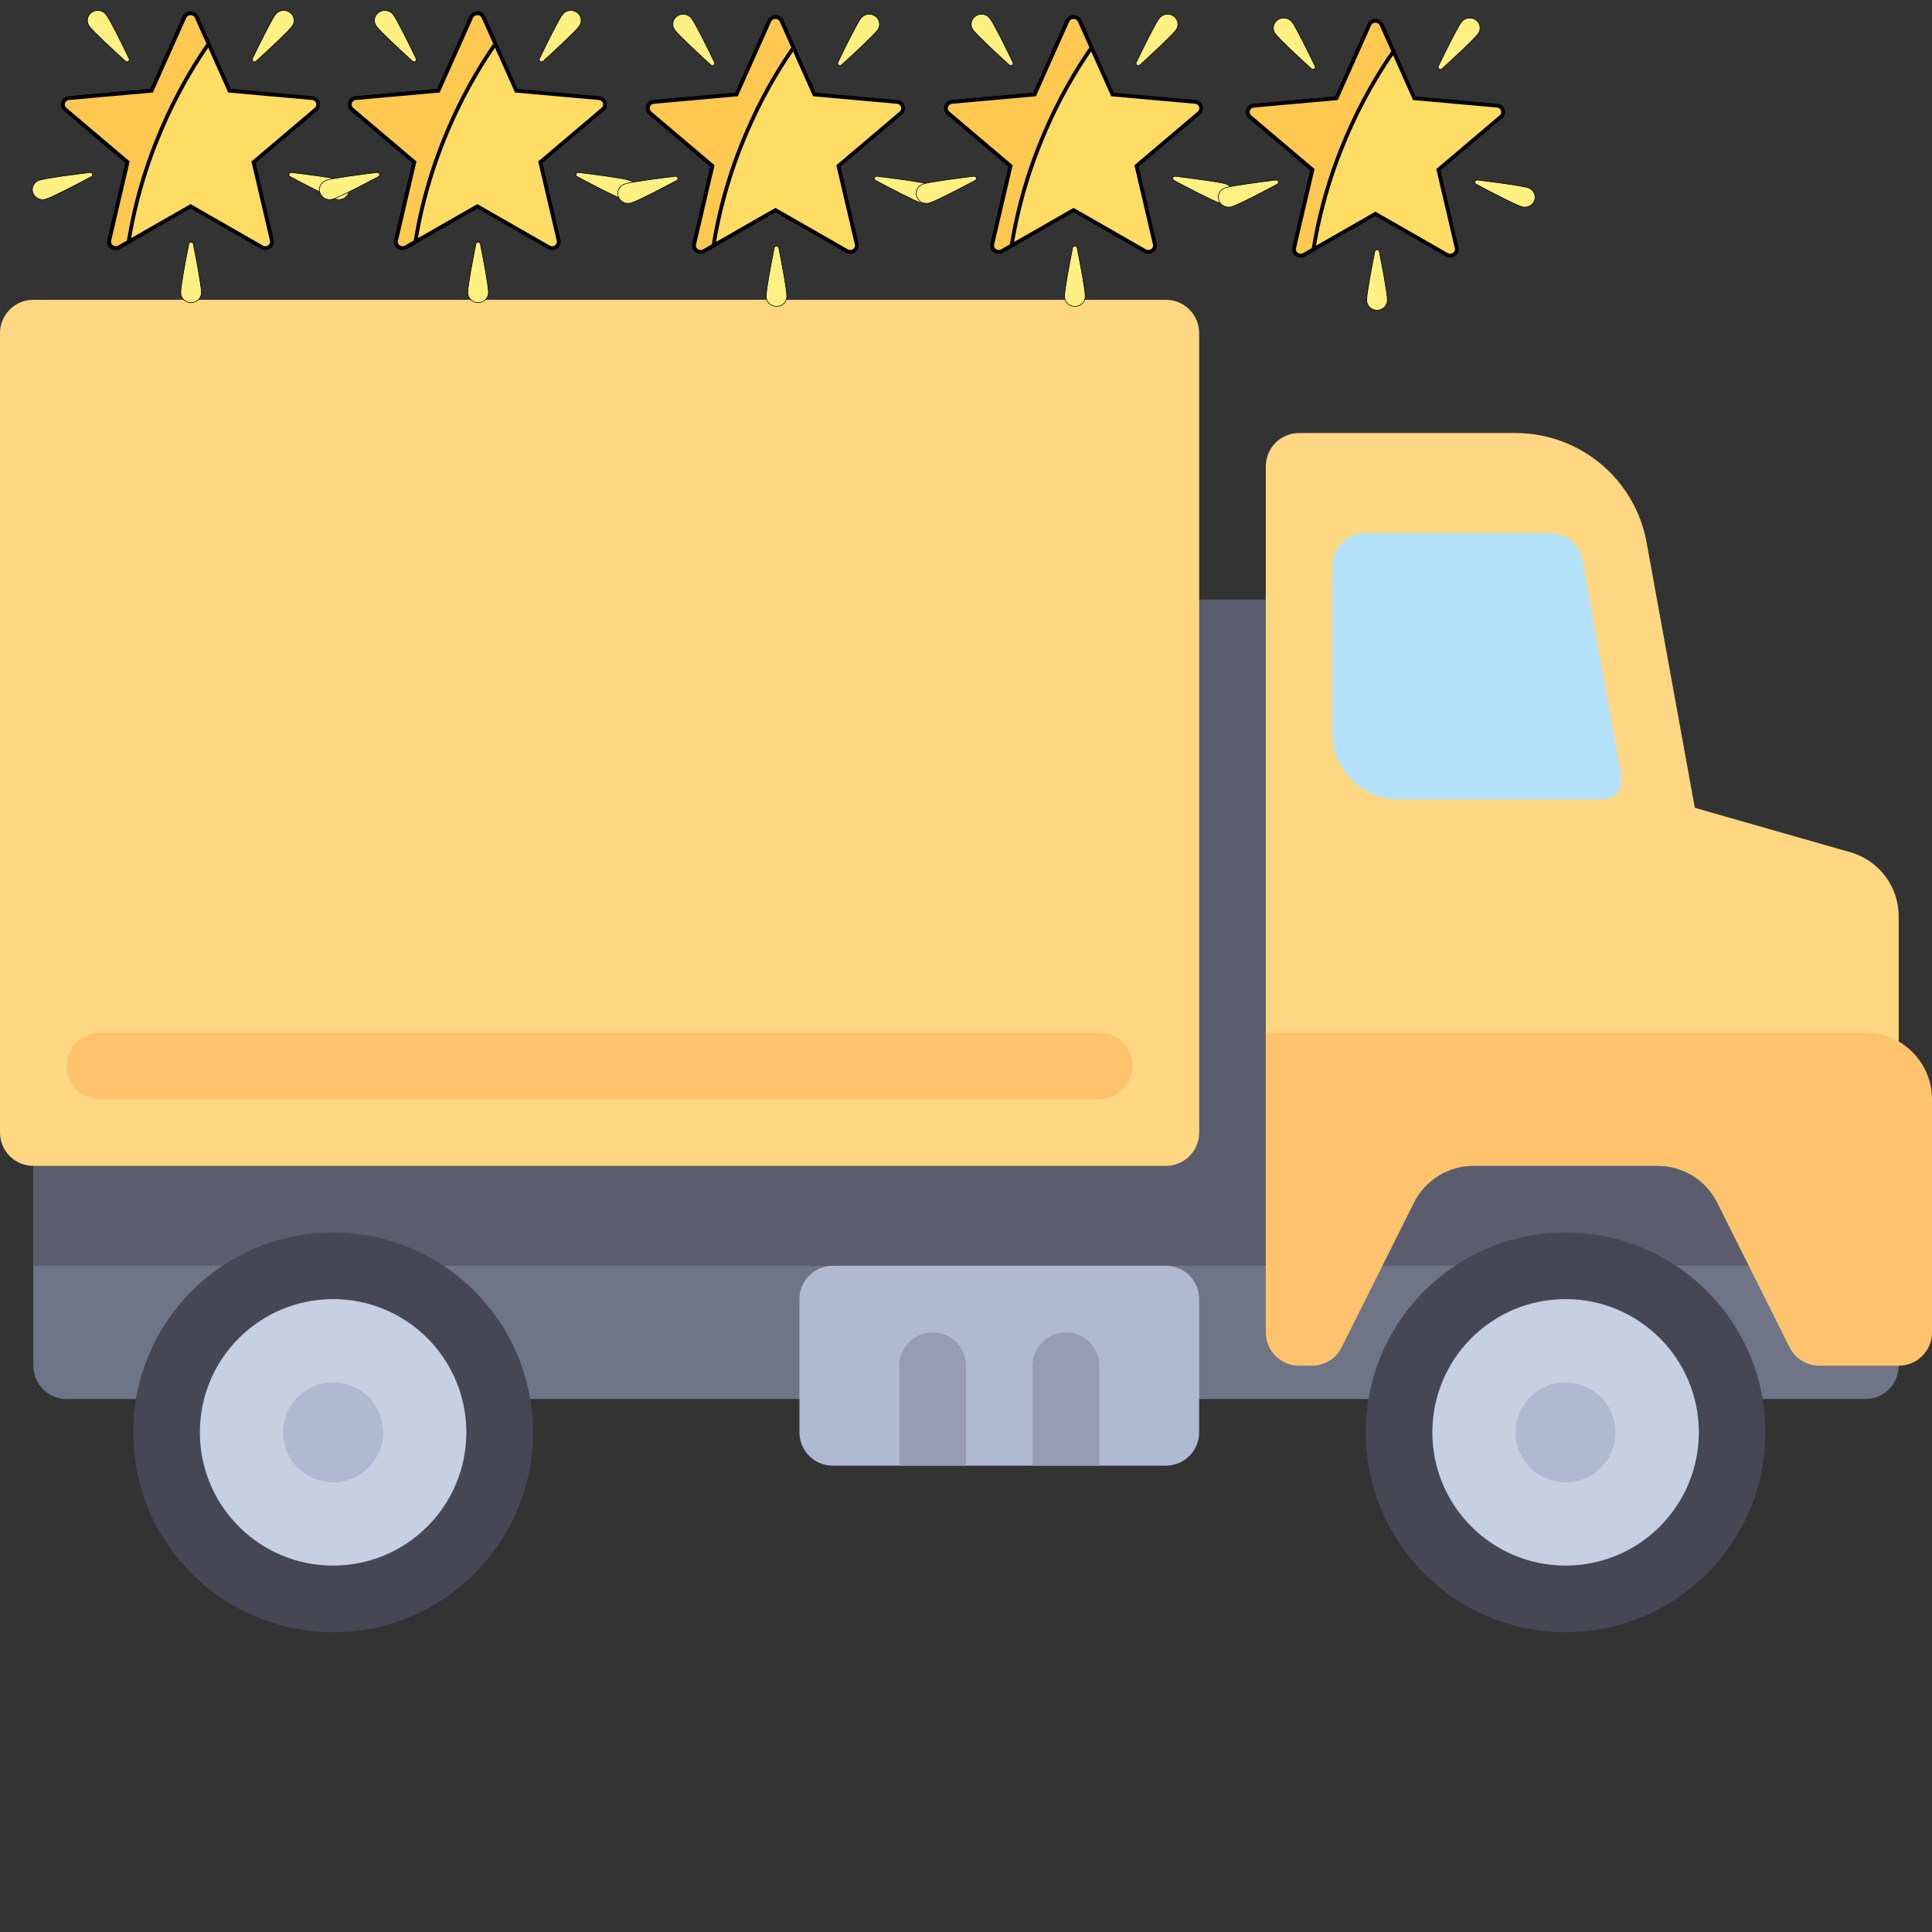 <svg width="512" height="512" xmlns="http://www.w3.org/2000/svg">

 <rect width="100%" height="100%" fill="#333333" stroke="none"/>

 <g>
  <title>background</title>
  <rect fill="none" id="canvas_background" height="443" width="587" y="-1" x="-1"/>
 </g>
 <g>
  <title>Layer 1</title>
  <polygon id="svg_1" fill="#B4E1FA" points="441.379,220.69 344.276,220.69 344.276,132.414 423.724,132.414 "/>
  <path id="svg_2" fill="#707487" d="m17.655,370.759l476.69,0c4.875,0 8.828,-3.953 8.828,-8.828l0,-61.793l-494.345,0l0,61.793c0,4.875 3.952,8.828 8.827,8.828z"/>
  <polygon id="svg_3" fill="#5B5D6E" points="344.276,300.138 344.276,158.897 308.966,158.897 308.966,300.138 8.828,300.138   8.828,335.448 503.172,335.448 503.172,300.138 "/>
  <g id="svg_4">
   <path id="svg_5" fill="#FFD782" d="m8.828,79.448l300.138,0c4.875,0 8.828,3.953 8.828,8.828l0,211.862c0,4.875 -3.953,8.828 -8.828,8.828l-300.138,0c-4.875,0 -8.828,-3.953 -8.828,-8.828l0,-211.862c0,-4.875 3.953,-8.828 8.828,-8.828z"/>
   <path id="svg_6" fill="#FFD782" d="m490.367,225.858l-41.22,-11.777l-12.785,-70.339c-3.06,-16.793 -17.673,-28.983 -34.741,-28.983l-57.345,0c-4.879,0 -8.828,3.948 -8.828,8.828l0,158.897l167.724,0l0,-39.649c0,-7.883 -5.225,-14.812 -12.805,-16.977zm-119.608,-13.996c-9.751,0 -17.655,-7.904 -17.655,-17.655l0,-44.138c0,-4.875 3.953,-8.828 8.828,-8.828l48.768,0c4.271,0 7.93,3.058 8.687,7.262l10.326,57.292c0.569,3.16 -1.859,6.067 -5.07,6.067l-53.884,0z"/>
  </g>
  <circle id="svg_7" fill="#464655" r="52.966" cy="379.586" cx="414.897"/>
  <circle id="svg_8" fill="#C7CFE2" r="35.31" cy="379.586" cx="414.897"/>
  <circle id="svg_9" fill="#AFB9D2" r="13.241" cy="379.586" cx="414.897"/>
  <circle id="svg_10" fill="#464655" r="52.966" cy="379.586" cx="88.276"/>
  <circle id="svg_11" fill="#C7CFE2" r="35.31" cy="379.586" cx="88.276"/>
  <circle id="svg_12" fill="#AFB9D2" r="13.241" cy="379.586" cx="88.276"/>
  <path id="svg_13" fill="#FFC36E" d="m344.276,361.931l3.372,0c3.343,0 6.4,-1.889 7.895,-4.879l19.164,-38.326c2.99,-5.982 9.103,-9.76 15.791,-9.76l48.798,0c6.687,0 12.801,3.778 15.791,9.76l19.164,38.326c1.495,2.99 4.552,4.879 7.895,4.879l21.026,0c4.875,0 8.828,-3.953 8.828,-8.828l0,-61.793c0,-9.751 -7.904,-17.655 -17.655,-17.655l-158.897,0l0,79.448c0,4.875 3.953,8.828 8.828,8.828z"/>
  <path id="svg_14" fill="#AFB9D2" d="m308.966,388.414l-88.276,0c-4.875,0 -8.828,-3.953 -8.828,-8.828l0,-35.31c0,-4.875 3.953,-8.828 8.828,-8.828l88.276,0c4.875,0 8.828,3.953 8.828,8.828l0,35.31c-0.001,4.875 -3.953,8.828 -8.828,8.828z"/>
  <g id="svg_15">
   <path id="svg_16" fill="#959CB3" d="m247.172,353.103l0,0c-4.875,0 -8.828,3.953 -8.828,8.828l0,26.483l17.656,0l0,-26.483c0,-4.875 -3.953,-8.828 -8.828,-8.828z"/>
   <path id="svg_17" fill="#959CB3" d="m282.483,353.103l0,0c-4.875,0 -8.828,3.953 -8.828,8.828l0,26.483l17.655,0l0,-26.483c0,-4.875 -3.952,-8.828 -8.827,-8.828z"/>
  </g>
  <path id="svg_18" fill="#FFC36E" d="m291.31,291.31l-264.827,0c-4.875,0 -8.828,-3.953 -8.828,-8.828l0,0c0,-4.875 3.953,-8.828 8.828,-8.828l264.827,0c4.875,0 8.828,3.953 8.828,8.828l0,0c0,4.876 -3.953,8.828 -8.828,8.828z"/>
  <g id="svg_19"/>
  <g id="svg_20"/>
  <g id="svg_21"/>
  <g id="svg_22"/>
  <g id="svg_23"/>
  <g id="svg_24"/>
  <g id="svg_25"/>
  <g id="svg_26"/>
  <g id="svg_27"/>
  <g id="svg_28"/>
  <g id="svg_29"/>
  <g id="svg_30"/>
  <g id="svg_31"/>
  <g id="svg_32"/>
  <g id="svg_33"/>
  <g stroke="null" id="svg_61">
   <path stroke="null" id="svg_38" fill="#FFDC64" d="m82.73,26.002l-21.913,-1.96l-8.704,-19.497c-0.61,-1.365 -2.616,-1.365 -3.225,0l-8.704,19.497l-21.913,1.961c-1.534,0.137 -2.154,1.978 -0.997,2.959l16.533,14.01l-4.839,20.708c-0.339,1.45 1.285,2.588 2.61,1.829l18.923,-10.838l18.923,10.838c1.325,0.759 2.948,-0.379 2.61,-1.829l-4.839,-20.708l16.534,-14.01c1.158,-0.981 0.537,-2.822 -0.997,-2.959z"/>
   <g stroke="null" transform="matrix(0.164,0,0,0.158,-4.061,-2.862) " id="svg_39">
    <path stroke="null" id="svg_40" fill="#FFF082" d="m196.277,42.613c6.818,9.47 26.062,50.14 37.064,73.842c1.73,3.726 -2.945,7.092 -5.93,4.269c-18.987,-17.952 -51.452,-49.104 -58.27,-58.575c-5.395,-7.493 -3.694,-17.941 3.8,-23.336c7.493,-5.395 17.941,-3.693 23.336,3.8z"/>
    <path stroke="null" id="svg_41" fill="#FFF082" d="m469.721,42.613c-6.818,9.47 -26.062,50.14 -37.064,73.842c-1.73,3.726 2.945,7.092 5.93,4.269c18.987,-17.952 51.451,-49.105 58.27,-58.575c5.395,-7.493 3.694,-17.941 -3.8,-23.336c-7.493,-5.395 -17.941,-3.693 -23.336,3.8z"/>
    <path stroke="null" id="svg_42" fill="#FFF082" d="m577.46,320.319c-11.094,-3.618 -55.689,-9.595 -81.612,-12.875c-4.075,-0.516 -5.861,4.961 -2.266,6.947c22.873,12.635 62.416,34.099 73.51,37.717c8.778,2.863 18.215,-1.932 21.078,-10.711c2.863,-8.779 -1.932,-18.215 -10.71,-21.078z"/>
    <path stroke="null" id="svg_43" fill="#FFF082" d="m88.538,320.319c11.094,-3.618 55.689,-9.595 81.612,-12.875c4.075,-0.516 5.861,4.961 2.266,6.947c-22.873,12.635 -62.416,34.099 -73.51,37.717c-8.778,2.863 -18.215,-1.932 -21.078,-10.711s1.932,-18.215 10.71,-21.078z"/>
    <path stroke="null" id="svg_44" fill="#FFF082" d="m316.793,509c0,-11.669 8.145,-55.919 13.065,-81.582c0.773,-4.034 6.534,-4.034 7.307,0c4.92,25.663 13.065,69.913 13.065,81.582c0,9.233 -7.485,16.718 -16.718,16.718c-9.234,0.001 -16.719,-7.485 -16.719,-16.718z"/>
   </g>
   <path stroke="null" id="svg_45" fill="#FFC850" d="m55.278,11.634l-3.165,-7.09c-0.61,-1.365 -2.616,-1.365 -3.225,0l-8.704,19.497l-21.913,1.961c-1.534,0.137 -2.154,1.978 -0.997,2.959l16.533,14.01l-4.839,20.708c-0.339,1.45 1.285,2.588 2.61,1.829l2.518,-1.442c4.129,-25.78 15.736,-44.705 21.182,-52.431z"/>
   <g stroke="null" transform="matrix(0.164,0,0,0.158,-4.061,-2.862) " id="svg_46"/>
   <g stroke="null" transform="matrix(0.164,0,0,0.158,-4.061,-2.862) " id="svg_47"/>
   <g stroke="null" transform="matrix(0.164,0,0,0.158,-4.061,-2.862) " id="svg_48"/>
   <g stroke="null" transform="matrix(0.164,0,0,0.158,-4.061,-2.862) " id="svg_49"/>
   <g stroke="null" transform="matrix(0.164,0,0,0.158,-4.061,-2.862) " id="svg_50"/>
   <g stroke="null" transform="matrix(0.164,0,0,0.158,-4.061,-2.862) " id="svg_51"/>
   <g stroke="null" transform="matrix(0.164,0,0,0.158,-4.061,-2.862) " id="svg_52"/>
   <g stroke="null" transform="matrix(0.164,0,0,0.158,-4.061,-2.862) " id="svg_53"/>
   <g stroke="null" transform="matrix(0.164,0,0,0.158,-4.061,-2.862) " id="svg_54"/>
   <g stroke="null" transform="matrix(0.164,0,0,0.158,-4.061,-2.862) " id="svg_55"/>
   <g stroke="null" transform="matrix(0.164,0,0,0.158,-4.061,-2.862) " id="svg_56"/>
   <g stroke="null" transform="matrix(0.164,0,0,0.158,-4.061,-2.862) " id="svg_57"/>
   <g stroke="null" transform="matrix(0.164,0,0,0.158,-4.061,-2.862) " id="svg_58"/>
   <g stroke="null" transform="matrix(0.164,0,0,0.158,-4.061,-2.862) " id="svg_59"/>
   <g stroke="null" transform="matrix(0.164,0,0,0.158,-4.061,-2.862) " id="svg_60"/>
  </g>
  <g stroke="null" id="svg_85">
   <path stroke="null" id="svg_62" fill="#FFDC64" d="m158.73,26.002l-21.913,-1.96l-8.704,-19.497c-0.61,-1.365 -2.616,-1.365 -3.225,0l-8.704,19.497l-21.913,1.961c-1.534,0.137 -2.154,1.978 -0.997,2.959l16.533,14.01l-4.839,20.708c-0.339,1.45 1.285,2.588 2.61,1.829l18.923,-10.838l18.923,10.838c1.325,0.759 2.948,-0.379 2.61,-1.829l-4.839,-20.708l16.534,-14.01c1.158,-0.981 0.537,-2.822 -0.997,-2.959z"/>
   <g stroke="null" transform="matrix(0.164,0,0,0.158,-4.061,-2.862) " id="svg_68">
    <path stroke="null" id="svg_63" fill="#FFF082" d="m660.127,42.613c6.818,9.47 26.062,50.14 37.064,73.842c1.73,3.726 -2.945,7.092 -5.93,4.269c-18.987,-17.952 -51.452,-49.104 -58.27,-58.575c-5.395,-7.493 -3.694,-17.941 3.8,-23.336c7.493,-5.395 17.941,-3.693 23.336,3.8z"/>
    <path stroke="null" id="svg_64" fill="#FFF082" d="m933.571,42.613c-6.818,9.47 -26.062,50.14 -37.064,73.842c-1.73,3.726 2.945,7.092 5.93,4.269c18.987,-17.952 51.451,-49.105 58.27,-58.575c5.395,-7.493 3.694,-17.941 -3.8,-23.336c-7.493,-5.395 -17.941,-3.693 -23.336,3.8z"/>
    <path stroke="null" id="svg_65" fill="#FFF082" d="m1041.31,320.319c-11.094,-3.618 -55.689,-9.595 -81.612,-12.875c-4.075,-0.516 -5.861,4.961 -2.266,6.947c22.873,12.635 62.416,34.099 73.51,37.717c8.778,2.863 18.215,-1.932 21.078,-10.711c2.863,-8.779 -1.932,-18.215 -10.71,-21.078z"/>
    <path stroke="null" id="svg_66" fill="#FFF082" d="m552.388,320.319c11.094,-3.618 55.689,-9.595 81.612,-12.875c4.075,-0.516 5.861,4.961 2.266,6.947c-22.873,12.635 -62.416,34.099 -73.51,37.717c-8.778,2.863 -18.215,-1.932 -21.078,-10.711s1.932,-18.215 10.71,-21.078z"/>
    <path stroke="null" id="svg_67" fill="#FFF082" d="m780.643,509c0,-11.669 8.145,-55.919 13.065,-81.582c0.773,-4.034 6.534,-4.034 7.307,0c4.92,25.663 13.065,69.913 13.065,81.582c0,9.233 -7.485,16.718 -16.718,16.718c-9.234,0.001 -16.719,-7.485 -16.719,-16.718z"/>
   </g>
   <path stroke="null" id="svg_69" fill="#FFC850" d="m131.278,11.634l-3.165,-7.09c-0.61,-1.365 -2.616,-1.365 -3.225,0l-8.704,19.497l-21.913,1.961c-1.534,0.137 -2.154,1.978 -0.997,2.959l16.533,14.01l-4.839,20.708c-0.339,1.45 1.285,2.588 2.61,1.829l2.518,-1.442c4.129,-25.78 15.736,-44.705 21.182,-52.431z"/>
   <g stroke="null" transform="matrix(0.164,0,0,0.158,-4.061,-2.862) " id="svg_70"/>
   <g stroke="null" transform="matrix(0.164,0,0,0.158,-4.061,-2.862) " id="svg_71"/>
   <g stroke="null" transform="matrix(0.164,0,0,0.158,-4.061,-2.862) " id="svg_72"/>
   <g stroke="null" transform="matrix(0.164,0,0,0.158,-4.061,-2.862) " id="svg_73"/>
   <g stroke="null" transform="matrix(0.164,0,0,0.158,-4.061,-2.862) " id="svg_74"/>
   <g stroke="null" transform="matrix(0.164,0,0,0.158,-4.061,-2.862) " id="svg_75"/>
   <g stroke="null" transform="matrix(0.164,0,0,0.158,-4.061,-2.862) " id="svg_76"/>
   <g stroke="null" transform="matrix(0.164,0,0,0.158,-4.061,-2.862) " id="svg_77"/>
   <g stroke="null" transform="matrix(0.164,0,0,0.158,-4.061,-2.862) " id="svg_78"/>
   <g stroke="null" transform="matrix(0.164,0,0,0.158,-4.061,-2.862) " id="svg_79"/>
   <g stroke="null" transform="matrix(0.164,0,0,0.158,-4.061,-2.862) " id="svg_80"/>
   <g stroke="null" transform="matrix(0.164,0,0,0.158,-4.061,-2.862) " id="svg_81"/>
   <g stroke="null" transform="matrix(0.164,0,0,0.158,-4.061,-2.862) " id="svg_82"/>
   <g stroke="null" transform="matrix(0.164,0,0,0.158,-4.061,-2.862) " id="svg_83"/>
   <g stroke="null" transform="matrix(0.164,0,0,0.158,-4.061,-2.862) " id="svg_84"/>
  </g>
  <g stroke="null" id="svg_109">
   <path stroke="null" id="svg_86" fill="#FFDC64" d="m237.73,27.002l-21.913,-1.96l-8.704,-19.497c-0.61,-1.365 -2.616,-1.365 -3.225,0l-8.704,19.497l-21.913,1.961c-1.534,0.137 -2.154,1.978 -0.997,2.959l16.533,14.01l-4.839,20.708c-0.339,1.45 1.285,2.588 2.61,1.829l18.923,-10.838l18.923,10.838c1.325,0.759 2.948,-0.379 2.61,-1.829l-4.839,-20.708l16.534,-14.01c1.158,-0.981 0.537,-2.822 -0.997,-2.959z"/>
   <g stroke="null" transform="matrix(0.164,0,0,0.158,-4.061,-2.862) " id="svg_92">
    <path stroke="null" id="svg_87" fill="#FFF082" d="m1142.287,48.94c6.818,9.47 26.062,50.14 37.064,73.842c1.73,3.726 -2.945,7.092 -5.93,4.269c-18.987,-17.952 -51.452,-49.104 -58.27,-58.575c-5.395,-7.493 -3.694,-17.941 3.8,-23.336c7.493,-5.395 17.941,-3.693 23.336,3.8z"/>
    <path stroke="null" id="svg_88" fill="#FFF082" d="m1415.731,48.94c-6.818,9.47 -26.062,50.14 -37.064,73.842c-1.73,3.726 2.945,7.092 5.93,4.269c18.987,-17.952 51.451,-49.105 58.27,-58.575c5.395,-7.493 3.694,-17.941 -3.8,-23.336c-7.493,-5.395 -17.941,-3.693 -23.336,3.8z"/>
    <path stroke="null" id="svg_89" fill="#FFF082" d="m1523.47,326.646c-11.094,-3.618 -55.689,-9.595 -81.612,-12.875c-4.075,-0.516 -5.861,4.961 -2.266,6.947c22.873,12.635 62.416,34.099 73.51,37.717c8.778,2.863 18.215,-1.932 21.078,-10.711c2.863,-8.779 -1.932,-18.215 -10.71,-21.078z"/>
    <path stroke="null" id="svg_90" fill="#FFF082" d="m1034.548,326.646c11.094,-3.618 55.689,-9.595 81.612,-12.875c4.075,-0.516 5.861,4.961 2.266,6.947c-22.873,12.635 -62.416,34.099 -73.51,37.717c-8.778,2.863 -18.215,-1.932 -21.078,-10.711s1.932,-18.215 10.71,-21.078z"/>
    <path stroke="null" id="svg_91" fill="#FFF082" d="m1262.803,515.327c0,-11.669 8.145,-55.919 13.065,-81.582c0.773,-4.034 6.534,-4.034 7.307,0c4.92,25.663 13.065,69.913 13.065,81.582c0,9.233 -7.485,16.718 -16.718,16.718c-9.234,0.001 -16.719,-7.485 -16.719,-16.718z"/>
   </g>
   <path stroke="null" id="svg_93" fill="#FFC850" d="m210.278,12.634l-3.165,-7.09c-0.61,-1.365 -2.616,-1.365 -3.225,0l-8.704,19.497l-21.913,1.961c-1.534,0.137 -2.154,1.978 -0.997,2.959l16.533,14.01l-4.839,20.708c-0.339,1.45 1.285,2.588 2.61,1.829l2.518,-1.442c4.129,-25.78 15.736,-44.705 21.182,-52.431z"/>
   <g stroke="null" transform="matrix(0.164,0,0,0.158,-4.061,-2.862) " id="svg_94"/>
   <g stroke="null" transform="matrix(0.164,0,0,0.158,-4.061,-2.862) " id="svg_95"/>
   <g stroke="null" transform="matrix(0.164,0,0,0.158,-4.061,-2.862) " id="svg_96"/>
   <g stroke="null" transform="matrix(0.164,0,0,0.158,-4.061,-2.862) " id="svg_97"/>
   <g stroke="null" transform="matrix(0.164,0,0,0.158,-4.061,-2.862) " id="svg_98"/>
   <g stroke="null" transform="matrix(0.164,0,0,0.158,-4.061,-2.862) " id="svg_99"/>
   <g stroke="null" transform="matrix(0.164,0,0,0.158,-4.061,-2.862) " id="svg_100"/>
   <g stroke="null" transform="matrix(0.164,0,0,0.158,-4.061,-2.862) " id="svg_101"/>
   <g stroke="null" transform="matrix(0.164,0,0,0.158,-4.061,-2.862) " id="svg_102"/>
   <g stroke="null" transform="matrix(0.164,0,0,0.158,-4.061,-2.862) " id="svg_103"/>
   <g stroke="null" transform="matrix(0.164,0,0,0.158,-4.061,-2.862) " id="svg_104"/>
   <g stroke="null" transform="matrix(0.164,0,0,0.158,-4.061,-2.862) " id="svg_105"/>
   <g stroke="null" transform="matrix(0.164,0,0,0.158,-4.061,-2.862) " id="svg_106"/>
   <g stroke="null" transform="matrix(0.164,0,0,0.158,-4.061,-2.862) " id="svg_107"/>
   <g stroke="null" transform="matrix(0.164,0,0,0.158,-4.061,-2.862) " id="svg_108"/>
  </g>
  <g stroke="null" id="svg_133">
   <path stroke="null" id="svg_110" fill="#FFDC64" d="m316.73,27.002l-21.913,-1.96l-8.704,-19.497c-0.61,-1.365 -2.616,-1.365 -3.225,0l-8.704,19.497l-21.913,1.961c-1.534,0.137 -2.154,1.978 -0.997,2.959l16.533,14.01l-4.839,20.708c-0.339,1.45 1.285,2.588 2.61,1.829l18.923,-10.838l18.923,10.838c1.325,0.759 2.948,-0.379 2.61,-1.829l-4.839,-20.708l16.534,-14.01c1.158,-0.981 0.537,-2.822 -0.997,-2.959z"/>
   <g stroke="null" transform="matrix(0.164,0,0,0.158,-4.061,-2.862) " id="svg_116">
    <path stroke="null" id="svg_111" fill="#FFF082" d="m1624.447,48.94c6.818,9.47 26.062,50.14 37.064,73.842c1.73,3.726 -2.945,7.092 -5.93,4.269c-18.987,-17.952 -51.452,-49.104 -58.27,-58.575c-5.395,-7.493 -3.694,-17.941 3.8,-23.336c7.493,-5.395 17.941,-3.693 23.336,3.8z"/>
    <path stroke="null" id="svg_112" fill="#FFF082" d="m1897.891,48.94c-6.818,9.47 -26.062,50.14 -37.064,73.842c-1.73,3.726 2.945,7.092 5.93,4.269c18.987,-17.952 51.451,-49.105 58.27,-58.575c5.395,-7.493 3.694,-17.941 -3.8,-23.336c-7.493,-5.395 -17.941,-3.693 -23.336,3.8z"/>
    <path stroke="null" id="svg_113" fill="#FFF082" d="m2005.63,326.646c-11.094,-3.618 -55.689,-9.595 -81.612,-12.875c-4.075,-0.516 -5.861,4.961 -2.266,6.947c22.873,12.635 62.416,34.099 73.51,37.717c8.778,2.863 18.215,-1.932 21.078,-10.711c2.863,-8.779 -1.932,-18.215 -10.71,-21.078z"/>
    <path stroke="null" id="svg_114" fill="#FFF082" d="m1516.708,326.646c11.094,-3.618 55.689,-9.595 81.612,-12.875c4.075,-0.516 5.861,4.961 2.266,6.947c-22.873,12.635 -62.416,34.099 -73.51,37.717c-8.778,2.863 -18.215,-1.932 -21.078,-10.711s1.932,-18.215 10.71,-21.078z"/>
    <path stroke="null" id="svg_115" fill="#FFF082" d="m1744.963,515.327c0,-11.669 8.145,-55.919 13.065,-81.582c0.773,-4.034 6.534,-4.034 7.307,0c4.92,25.663 13.065,69.913 13.065,81.582c0,9.233 -7.485,16.718 -16.718,16.718c-9.234,0.001 -16.719,-7.485 -16.719,-16.718z"/>
   </g>
   <path stroke="null" id="svg_117" fill="#FFC850" d="m289.278,12.634l-3.165,-7.09c-0.61,-1.365 -2.616,-1.365 -3.225,0l-8.704,19.497l-21.913,1.961c-1.534,0.137 -2.154,1.978 -0.997,2.959l16.533,14.01l-4.839,20.708c-0.339,1.45 1.285,2.588 2.61,1.829l2.518,-1.442c4.129,-25.78 15.736,-44.705 21.182,-52.431z"/>
   <g stroke="null" transform="matrix(0.164,0,0,0.158,-4.061,-2.862) " id="svg_118"/>
   <g stroke="null" transform="matrix(0.164,0,0,0.158,-4.061,-2.862) " id="svg_119"/>
   <g stroke="null" transform="matrix(0.164,0,0,0.158,-4.061,-2.862) " id="svg_120"/>
   <g stroke="null" transform="matrix(0.164,0,0,0.158,-4.061,-2.862) " id="svg_121"/>
   <g stroke="null" transform="matrix(0.164,0,0,0.158,-4.061,-2.862) " id="svg_122"/>
   <g stroke="null" transform="matrix(0.164,0,0,0.158,-4.061,-2.862) " id="svg_123"/>
   <g stroke="null" transform="matrix(0.164,0,0,0.158,-4.061,-2.862) " id="svg_124"/>
   <g stroke="null" transform="matrix(0.164,0,0,0.158,-4.061,-2.862) " id="svg_125"/>
   <g stroke="null" transform="matrix(0.164,0,0,0.158,-4.061,-2.862) " id="svg_126"/>
   <g stroke="null" transform="matrix(0.164,0,0,0.158,-4.061,-2.862) " id="svg_127"/>
   <g stroke="null" transform="matrix(0.164,0,0,0.158,-4.061,-2.862) " id="svg_128"/>
   <g stroke="null" transform="matrix(0.164,0,0,0.158,-4.061,-2.862) " id="svg_129"/>
   <g stroke="null" transform="matrix(0.164,0,0,0.158,-4.061,-2.862) " id="svg_130"/>
   <g stroke="null" transform="matrix(0.164,0,0,0.158,-4.061,-2.862) " id="svg_131"/>
   <g stroke="null" transform="matrix(0.164,0,0,0.158,-4.061,-2.862) " id="svg_132"/>
  </g>
  <g stroke="null" id="svg_157">
   <path stroke="null" id="svg_134" fill="#FFDC64" d="m396.73,28.002l-21.913,-1.96l-8.704,-19.497c-0.61,-1.365 -2.616,-1.365 -3.225,0l-8.704,19.497l-21.913,1.961c-1.534,0.137 -2.154,1.978 -0.997,2.959l16.533,14.01l-4.839,20.708c-0.339,1.45 1.285,2.588 2.61,1.829l18.923,-10.838l18.923,10.838c1.325,0.759 2.948,-0.379 2.61,-1.829l-4.839,-20.708l16.534,-14.01c1.158,-0.981 0.537,-2.822 -0.997,-2.959z"/>
   <g stroke="null" transform="matrix(0.164,0,0,0.158,-4.061,-2.862) " id="svg_140">
    <path stroke="null" id="svg_135" fill="#FFF082" d="m2112.71,55.268c6.818,9.47 26.062,50.14 37.064,73.842c1.73,3.726 -2.945,7.092 -5.93,4.269c-18.987,-17.952 -51.452,-49.104 -58.27,-58.575c-5.395,-7.493 -3.694,-17.941 3.8,-23.336c7.493,-5.395 17.941,-3.693 23.336,3.8z"/>
    <path stroke="null" id="svg_136" fill="#FFF082" d="m2386.154,55.268c-6.818,9.47 -26.062,50.14 -37.064,73.842c-1.73,3.726 2.945,7.092 5.93,4.269c18.987,-17.952 51.451,-49.105 58.27,-58.575c5.395,-7.493 3.694,-17.941 -3.8,-23.336c-7.493,-5.395 -17.941,-3.693 -23.336,3.8z"/>
    <path stroke="null" id="svg_137" fill="#FFF082" d="m2493.893,332.974c-11.094,-3.618 -55.689,-9.595 -81.612,-12.875c-4.075,-0.516 -5.861,4.961 -2.266,6.947c22.873,12.635 62.416,34.099 73.51,37.717c8.778,2.863 18.215,-1.932 21.078,-10.711c2.863,-8.779 -1.932,-18.215 -10.71,-21.078z"/>
    <path stroke="null" id="svg_138" fill="#FFF082" d="m2004.971,332.974c11.094,-3.618 55.689,-9.595 81.612,-12.875c4.075,-0.516 5.861,4.961 2.266,6.947c-22.873,12.635 -62.416,34.099 -73.51,37.717c-8.778,2.863 -18.215,-1.932 -21.078,-10.711s1.932,-18.215 10.71,-21.078z"/>
    <path stroke="null" id="svg_139" fill="#FFF082" d="m2233.226,521.655c0,-11.669 8.145,-55.919 13.065,-81.582c0.773,-4.034 6.534,-4.034 7.307,0c4.92,25.663 13.065,69.913 13.065,81.582c0,9.233 -7.485,16.718 -16.718,16.718c-9.234,0.001 -16.719,-7.485 -16.719,-16.718z"/>
   </g>
   <path stroke="null" id="svg_141" fill="#FFC850" d="m369.278,13.634l-3.165,-7.09c-0.61,-1.365 -2.616,-1.365 -3.225,0l-8.704,19.497l-21.913,1.961c-1.534,0.137 -2.154,1.978 -0.997,2.959l16.533,14.01l-4.839,20.708c-0.339,1.45 1.285,2.588 2.61,1.829l2.518,-1.442c4.129,-25.78 15.736,-44.705 21.182,-52.431z"/>
   <g stroke="null" transform="matrix(0.164,0,0,0.158,-4.061,-2.862) " id="svg_142"/>
   <g stroke="null" transform="matrix(0.164,0,0,0.158,-4.061,-2.862) " id="svg_143"/>
   <g stroke="null" transform="matrix(0.164,0,0,0.158,-4.061,-2.862) " id="svg_144"/>
   <g stroke="null" transform="matrix(0.164,0,0,0.158,-4.061,-2.862) " id="svg_145"/>
   <g stroke="null" transform="matrix(0.164,0,0,0.158,-4.061,-2.862) " id="svg_146"/>
   <g stroke="null" transform="matrix(0.164,0,0,0.158,-4.061,-2.862) " id="svg_147"/>
   <g stroke="null" transform="matrix(0.164,0,0,0.158,-4.061,-2.862) " id="svg_148"/>
   <g stroke="null" transform="matrix(0.164,0,0,0.158,-4.061,-2.862) " id="svg_149"/>
   <g stroke="null" transform="matrix(0.164,0,0,0.158,-4.061,-2.862) " id="svg_150"/>
   <g stroke="null" transform="matrix(0.164,0,0,0.158,-4.061,-2.862) " id="svg_151"/>
   <g stroke="null" transform="matrix(0.164,0,0,0.158,-4.061,-2.862) " id="svg_152"/>
   <g stroke="null" transform="matrix(0.164,0,0,0.158,-4.061,-2.862) " id="svg_153"/>
   <g stroke="null" transform="matrix(0.164,0,0,0.158,-4.061,-2.862) " id="svg_154"/>
   <g stroke="null" transform="matrix(0.164,0,0,0.158,-4.061,-2.862) " id="svg_155"/>
   <g stroke="null" transform="matrix(0.164,0,0,0.158,-4.061,-2.862) " id="svg_156"/>
  </g>
 </g>
</svg>
